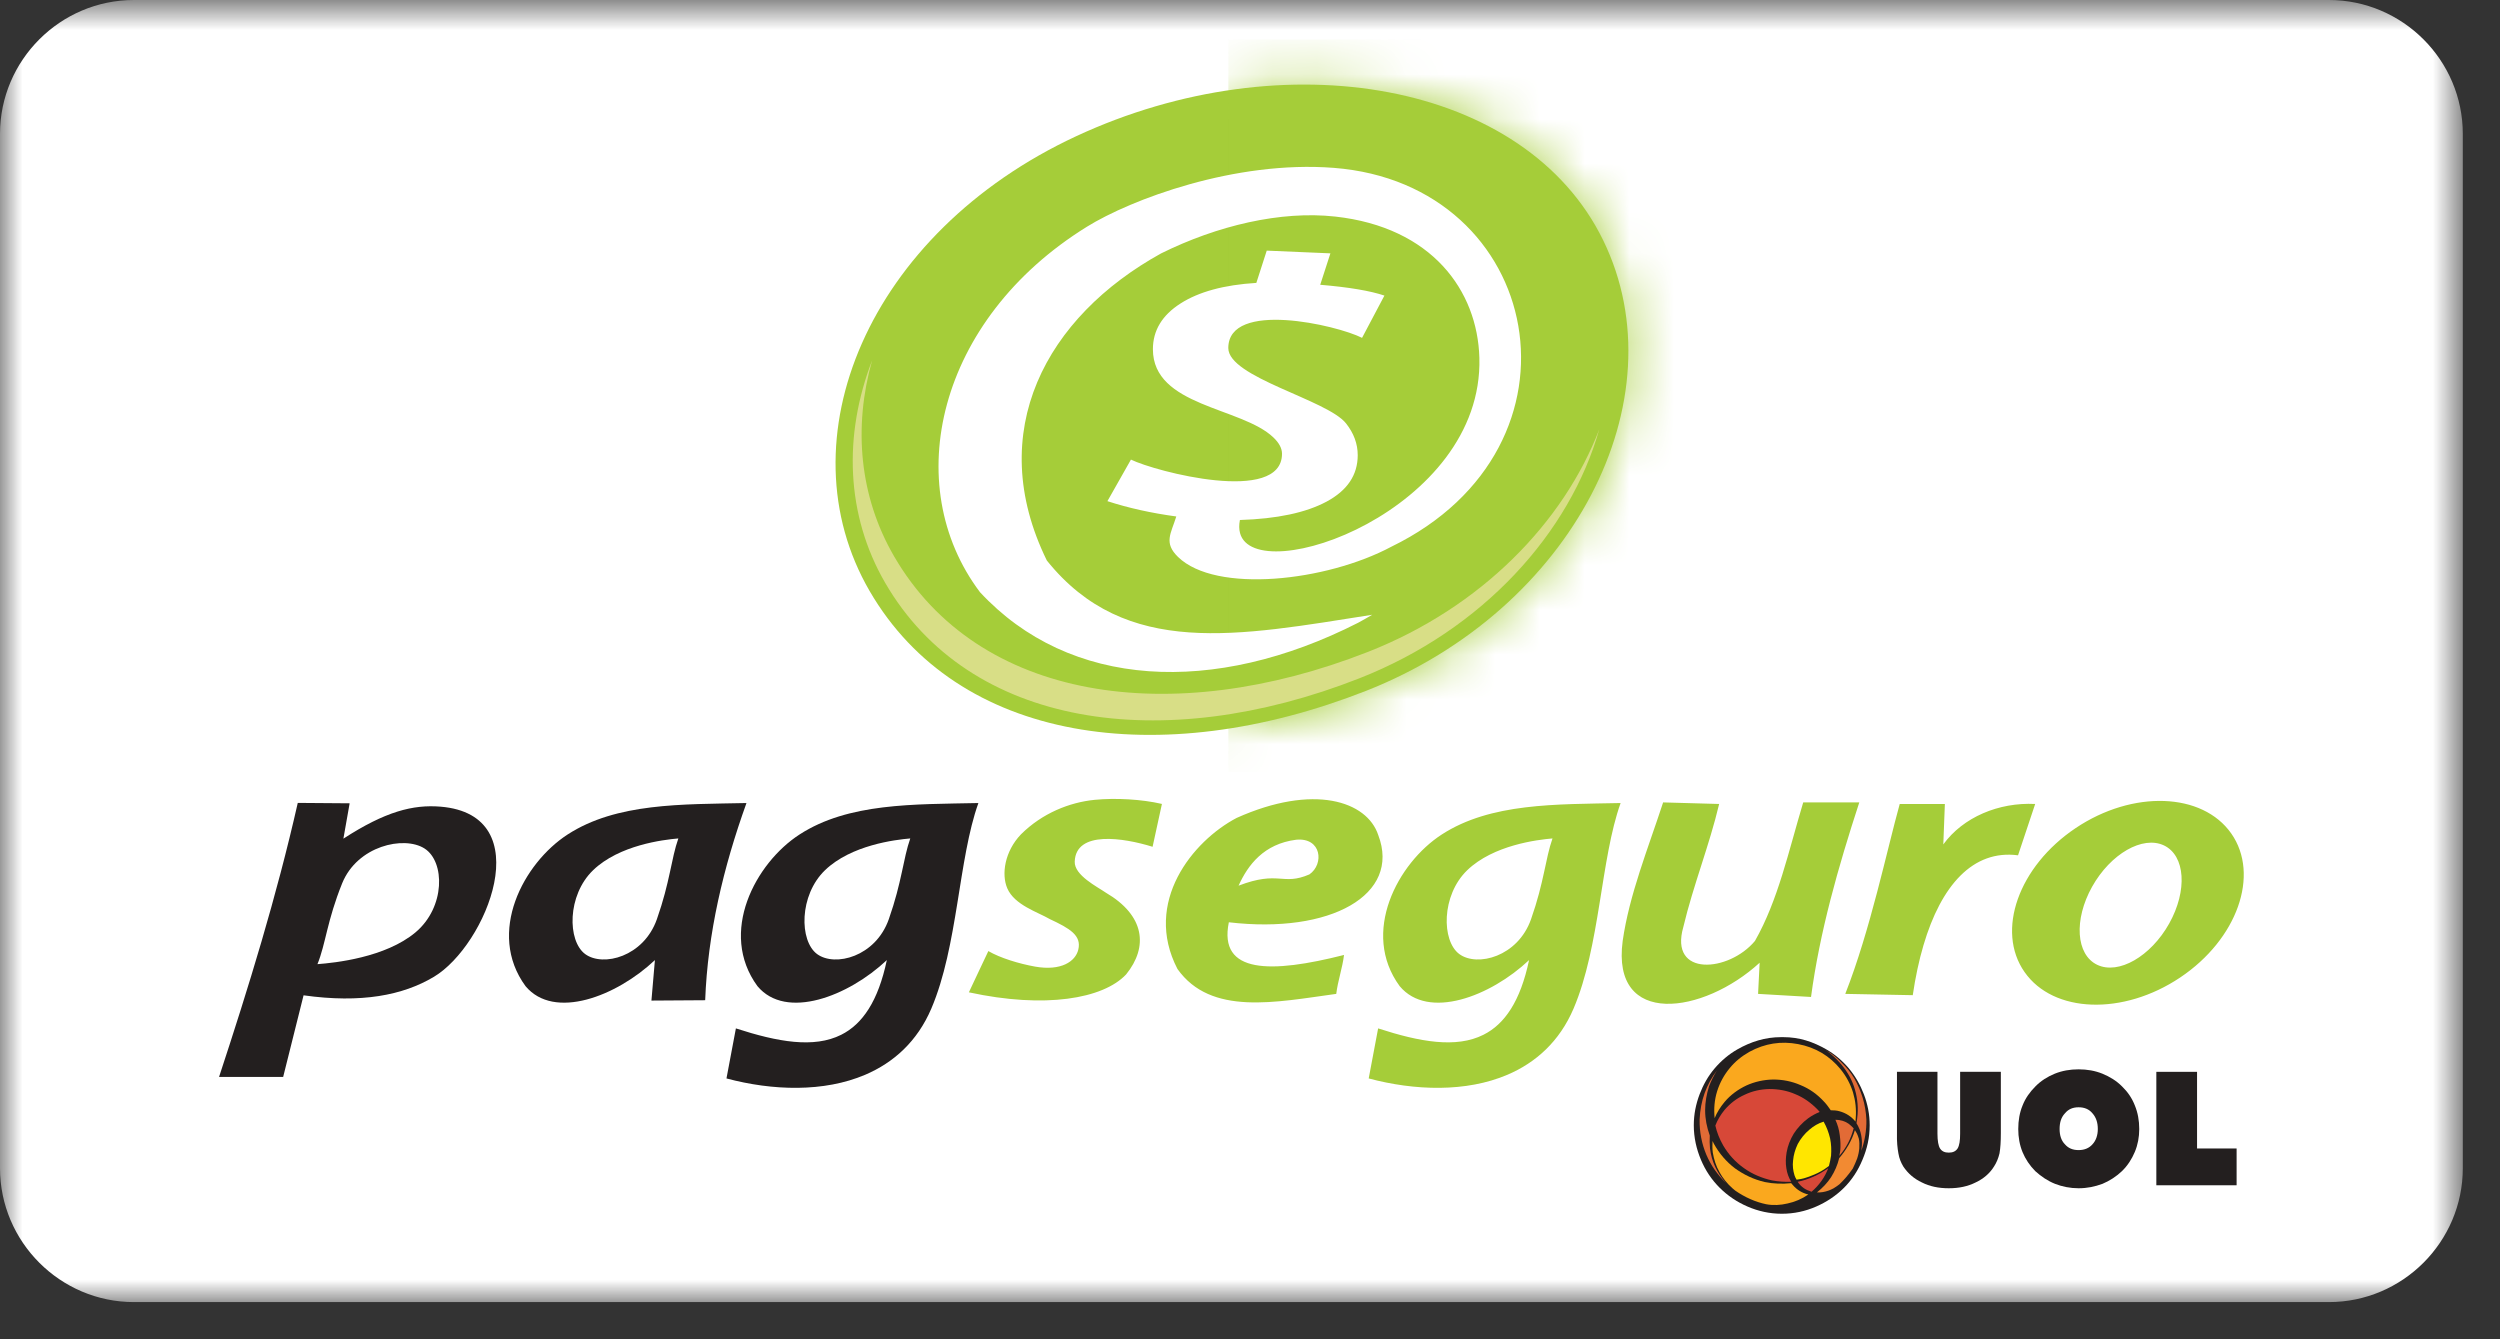 <?xml version="1.0" encoding="UTF-8" standalone="no"?>
<svg width="56px" height="30px" viewBox="0 0 56 30" version="1.1" xmlns="http://www.w3.org/2000/svg" xmlns:xlink="http://www.w3.org/1999/xlink">
    <rect x="0" y="0" width="56" height="30" fill="#333333" stroke="none"/>
    <!-- Generator: Sketch 39.1 (31720) - http://www.bohemiancoding.com/sketch -->
    <title>Page 1 Copy 7</title>
    <desc>Created with Sketch.</desc>
    <defs>
        <polygon id="path-1" points="27.583 30 0 30 0 0.833 27.583 0.833 55.167 0.833 55.167 30"></polygon>
        <path d="M0.515,15.156 C1.517,15.002 2.553,14.719 3.595,14.31 C8.224,12.491 10.651,7.787 8.914,4.219 C7.801,1.933 5.18,0.727 2.213,0.727 C1.657,0.727 1.088,0.769 0.515,0.855 L0.515,15.156 L0.515,15.156 Z" id="path-3"></path>
    </defs>
    <g id="Page-1" stroke="none" stroke-width="1" fill="none" fill-rule="evenodd">
        <g id="Home-320" transform="translate(-20, -2851)">
            <g id="Group-10" transform="translate(0, 2199)">
                <g id="Page-1-Copy-7" transform="translate(20, 651)">
                    <g id="Group-42" transform="translate(0, 0.167)">
                        <path d="M39.577,26.838 L39.8,26.849 C39.992,26.844 40.173,26.808 40.35,26.75 C40.515,26.694 40.677,26.615 40.816,26.517 C40.728,26.559 40.635,26.59 40.536,26.594 C40.505,26.601 40.468,26.601 40.433,26.601 C40.178,26.766 39.893,26.844 39.577,26.838" id="Fill-1" fill="#D74838"></path>
                        <g id="Group-5">
                            <mask id="mask-2" fill="white">
                                <use xlink:href="#path-1"></use>
                            </mask>
                            <g id="Clip-4"></g>
                            <path d="M52.167,30 L3,30 C1.35,30 -0,28.65 -0,27 L-0,3.833 C-0,2.183 1.35,0.833 3,0.833 L52.167,0.833 C53.817,0.833 55.167,2.183 55.167,3.833 L55.167,27 C55.167,28.65 53.817,30 52.167,30" id="Fill-3" fill="#FFFFFF" mask="url(#mask-2)"></path>
                        </g>
                        <path d="M9.306,21.719 C9.978,21.156 9.971,20.133 9.509,19.839 C9.048,19.546 8.004,19.78 7.664,20.62 C7.325,21.46 7.297,21.973 7.111,22.43 C7.5,22.401 8.634,22.282 9.306,21.719 L9.306,21.719 Z M4.907,24.956 C5.567,22.951 6.195,20.917 6.67,18.818 C7.039,18.818 7.462,18.827 7.832,18.827 L7.692,19.619 C8.632,19.01 9.25,18.852 9.866,18.902 C12.094,19.084 10.896,22.011 9.719,22.714 C9.028,23.127 8.093,23.311 6.8,23.128 C6.648,23.737 6.495,24.346 6.343,24.956 L4.907,24.956 Z" id="Fill-6" fill="#231F1F"></path>
                        <path d="M13.286,20.325 C12.701,20.888 12.708,21.911 13.109,22.205 C13.51,22.498 14.418,22.264 14.714,21.424 C15.01,20.584 15.034,20.071 15.195,19.614 C14.857,19.643 13.871,19.762 13.286,20.325 M15.796,23.238 C15.377,23.238 15.011,23.246 14.592,23.246 L14.67,22.339 C13.808,23.152 12.412,23.69 11.772,22.923 C10.894,21.725 11.726,20.166 12.714,19.526 C13.812,18.815 15.269,18.852 16.721,18.821 C16.201,20.266 15.852,21.747 15.796,23.238" id="Fill-8" fill="#231F1F"></path>
                        <path d="M18.481,20.325 C17.896,20.888 17.903,21.911 18.304,22.205 C18.705,22.498 19.613,22.264 19.909,21.424 C20.205,20.584 20.229,20.071 20.39,19.614 C20.052,19.643 19.066,19.762 18.481,20.325 M16.273,24.99 L16.484,23.869 C17.42,24.173 18.232,24.319 18.843,24.012 C19.318,23.774 19.671,23.262 19.865,22.339 C19.003,23.152 17.607,23.69 16.967,22.923 C16.089,21.725 16.921,20.166 17.909,19.526 C19.007,18.815 20.464,18.852 21.916,18.821 C21.467,20.07 21.458,22.031 20.861,23.427 C20.546,24.163 20.016,24.636 19.382,24.907 C18.455,25.303 17.305,25.266 16.273,24.99" id="Fill-10" fill="#231F1F"></path>
                        <path d="M32.867,20.325 C32.282,20.888 32.289,21.911 32.69,22.205 C33.091,22.498 33.999,22.264 34.295,21.424 C34.591,20.584 34.615,20.071 34.776,19.614 C34.438,19.643 33.452,19.762 32.867,20.325 L32.867,20.325 Z M22.139,22.137 C21.999,22.439 21.842,22.758 21.703,23.061 C23.406,23.431 24.71,23.208 25.225,22.66 C25.727,22.04 25.643,21.339 24.771,20.829 C24.586,20.7 24.06,20.44 24.074,20.132 C24.099,19.431 25.164,19.598 25.818,19.801 L26.027,18.841 C25.57,18.735 24.989,18.704 24.523,18.749 C23.955,18.805 23.345,19.05 22.871,19.521 C22.504,19.903 22.428,20.418 22.563,20.731 C22.724,21.107 23.249,21.264 23.516,21.421 C23.964,21.63 24.23,21.787 24.154,22.104 C24.091,22.371 23.767,22.588 23.186,22.485 C22.826,22.42 22.404,22.292 22.139,22.137 L22.139,22.137 Z M27.744,20.672 C27.954,20.207 28.31,19.736 29.034,19.643 C29.604,19.588 29.665,20.189 29.33,20.42 C28.722,20.682 28.654,20.323 27.744,20.672 L27.744,20.672 Z M30.106,22.224 C30.071,22.514 29.967,22.805 29.932,23.096 C28.578,23.281 27.125,23.595 26.375,22.538 C25.599,21.041 26.719,19.67 27.7,19.155 C29.424,18.382 30.621,18.776 30.873,19.539 C31.384,20.877 29.804,21.76 27.526,21.492 C27.288,22.655 28.477,22.638 30.106,22.224 L30.106,22.224 Z M37.254,18.807 C37.673,18.818 38.091,18.83 38.509,18.842 C38.289,19.771 37.928,20.666 37.707,21.596 C37.38,22.727 38.729,22.61 39.311,21.91 C39.83,20.999 40.062,19.906 40.392,18.807 L41.648,18.807 C41.174,20.259 40.761,21.712 40.567,23.165 C40.195,23.142 39.753,23.119 39.381,23.096 C39.393,22.863 39.404,22.631 39.416,22.398 C38.158,23.553 36.088,23.858 36.348,21.91 C36.496,20.875 36.916,19.841 37.254,18.807 L37.254,18.807 Z M41.334,23.096 C41.895,21.671 42.272,19.854 42.554,18.842 L43.565,18.842 L43.53,19.748 C43.972,19.138 44.774,18.801 45.588,18.842 L45.204,19.992 C44.193,19.859 43.48,20.669 43.086,22.006 C42.985,22.347 42.905,22.722 42.846,23.125 L41.334,23.096 Z M46.495,19.382 C45.216,20.239 44.703,21.683 45.35,22.607 C45.996,23.532 47.557,23.586 48.836,22.729 C50.115,21.873 50.627,20.428 49.981,19.504 C49.334,18.58 47.773,18.525 46.495,19.382 L46.495,19.382 Z M46.863,20.696 C46.45,21.435 46.502,22.218 46.978,22.445 C47.455,22.672 48.177,22.258 48.59,21.52 C49.003,20.782 48.951,19.999 48.474,19.771 C47.997,19.544 47.276,19.958 46.863,20.696 L46.863,20.696 Z M30.659,24.99 L30.87,23.869 C31.806,24.173 32.618,24.319 33.229,24.012 C33.704,23.774 34.057,23.262 34.251,22.339 C33.389,23.152 31.993,23.69 31.353,22.923 C30.475,21.725 31.307,20.166 32.295,19.526 C33.393,18.815 34.85,18.852 36.302,18.821 C35.853,20.07 35.844,22.031 35.247,23.427 C34.932,24.163 34.402,24.636 33.768,24.907 C32.841,25.303 31.691,25.266 30.659,24.99 L30.659,24.99 Z" id="Fill-12" fill="#A5CD39"></path>
                        <path d="M38.408,24.765 C38.262,24.937 38.152,25.132 38.071,25.345 C37.987,25.568 37.941,25.796 37.941,26.039 C37.941,26.315 38,26.571 38.101,26.812 C38.202,27.052 38.34,27.258 38.521,27.439 C38.698,27.615 38.905,27.756 39.143,27.859 C39.382,27.963 39.642,28.021 39.911,28.021 C40.185,28.021 40.441,27.966 40.684,27.859 C40.917,27.757 41.126,27.618 41.306,27.439 C41.484,27.261 41.621,27.05 41.719,26.812 C41.823,26.568 41.881,26.315 41.881,26.039 C41.881,25.796 41.836,25.568 41.751,25.345 C41.669,25.132 41.56,24.941 41.415,24.765 C41.269,24.593 41.102,24.45 40.911,24.34 C40.613,24.168 40.304,24.065 39.946,24.065 L39.895,24.065 C39.543,24.065 39.22,24.166 38.916,24.34 C38.724,24.45 38.554,24.594 38.408,24.765" id="Fill-14" fill="#231F1F"></path>
                        <path d="M46.56,25.636 C46.69,25.636 46.794,25.678 46.871,25.771 C46.949,25.859 46.991,25.973 46.991,26.123 C46.991,26.263 46.949,26.383 46.871,26.466 C46.794,26.553 46.69,26.595 46.56,26.595 C46.432,26.595 46.332,26.555 46.255,26.466 C46.172,26.383 46.135,26.263 46.135,26.123 C46.135,25.973 46.172,25.859 46.255,25.771 C46.332,25.678 46.432,25.636 46.56,25.636 M46.56,24.786 C46.369,24.786 46.193,24.817 46.026,24.884 C45.861,24.952 45.715,25.044 45.592,25.17 C45.467,25.295 45.369,25.434 45.306,25.594 C45.239,25.756 45.209,25.933 45.209,26.123 C45.209,26.304 45.239,26.481 45.306,26.643 C45.369,26.796 45.467,26.943 45.592,27.068 C45.722,27.186 45.866,27.284 46.033,27.351 C46.193,27.414 46.374,27.45 46.56,27.45 C46.752,27.45 46.924,27.414 47.095,27.351 C47.256,27.284 47.405,27.186 47.53,27.068 C47.659,26.943 47.753,26.796 47.82,26.636 C47.887,26.476 47.919,26.304 47.919,26.123 C47.919,25.933 47.887,25.756 47.82,25.594 C47.757,25.434 47.664,25.295 47.535,25.17 C47.411,25.044 47.26,24.952 47.095,24.884 C46.929,24.817 46.752,24.786 46.56,24.786" id="Fill-16" fill="#231F1F"></path>
                        <path d="M44.789,26.668 C44.81,26.548 44.819,26.399 44.819,26.216 L44.819,24.842 L43.907,24.842 L43.907,26.227 C43.907,26.383 43.891,26.492 43.85,26.559 C43.808,26.621 43.747,26.652 43.652,26.652 C43.56,26.652 43.497,26.621 43.457,26.559 C43.42,26.501 43.399,26.388 43.399,26.227 L43.399,24.842 L42.492,24.842 L42.492,26.216 C42.487,26.408 42.503,26.554 42.524,26.668 C42.543,26.787 42.585,26.879 42.631,26.958 C42.736,27.118 42.875,27.237 43.051,27.32 C43.223,27.408 43.425,27.45 43.652,27.45 C43.882,27.45 44.079,27.408 44.254,27.32 C44.43,27.237 44.571,27.118 44.669,26.958 C44.72,26.879 44.762,26.782 44.789,26.668" id="Fill-18" fill="#231F1F"></path>
                        <polygon id="Fill-20" fill="#231F1F" points="49.214 24.842 48.302 24.842 48.302 27.383 50.1 27.383 50.1 26.559 49.214 26.559"></polygon>
                        <path d="M41.227,24.782 C40.983,24.485 40.667,24.294 40.278,24.221 C39.895,24.148 39.533,24.206 39.19,24.392 C39.013,24.491 38.864,24.614 38.744,24.761 C38.621,24.91 38.526,25.081 38.465,25.273 C38.403,25.471 38.387,25.677 38.408,25.88 C38.459,25.75 38.537,25.631 38.63,25.517 C38.765,25.357 38.932,25.236 39.118,25.148 C39.303,25.064 39.507,25.018 39.719,25.014 C39.932,25.014 40.139,25.055 40.331,25.139 C40.533,25.221 40.709,25.346 40.86,25.512 C40.916,25.569 40.962,25.636 41.009,25.703 C41.076,25.703 41.144,25.707 41.201,25.724 C41.352,25.765 41.471,25.843 41.563,25.957 L41.568,25.884 C41.584,25.683 41.563,25.491 41.508,25.305 C41.45,25.117 41.357,24.942 41.227,24.782" id="Fill-22" fill="#FAA81E"></path>
                        <path d="M38.366,26.647 C38.392,26.803 38.438,26.951 38.516,27.088 C38.589,27.222 38.688,27.346 38.812,27.455 L38.874,27.506 C39.087,27.652 39.315,27.756 39.563,27.808 C39.724,27.838 39.886,27.828 40.041,27.791 C40.206,27.756 40.362,27.689 40.507,27.59 C40.373,27.559 40.252,27.487 40.159,27.378 L40.123,27.336 C39.927,27.357 39.73,27.351 39.533,27.311 C39.283,27.253 39.066,27.149 38.864,27.004 C38.672,26.859 38.512,26.673 38.392,26.455 L38.361,26.392 C38.356,26.475 38.356,26.563 38.366,26.647" id="Fill-24" fill="#FAA81E"></path>
                        <path d="M40.211,25.341 C40.03,25.262 39.833,25.227 39.631,25.227 C39.434,25.232 39.248,25.274 39.076,25.357 C38.905,25.434 38.756,25.548 38.631,25.694 C38.543,25.803 38.47,25.921 38.424,26.046 C38.459,26.202 38.517,26.346 38.6,26.492 C38.719,26.694 38.874,26.865 39.066,27 C39.253,27.134 39.466,27.223 39.693,27.274 C39.833,27.3 39.979,27.311 40.123,27.304 C40.067,27.212 40.03,27.114 40.014,27 C39.995,26.885 40,26.771 40.02,26.647 C40.046,26.496 40.102,26.357 40.18,26.227 C40.264,26.097 40.373,25.979 40.501,25.884 C40.585,25.823 40.673,25.777 40.761,25.74 L40.714,25.687 C40.568,25.538 40.403,25.418 40.211,25.341" id="Fill-26" fill="#D74838"></path>
                        <path d="M41.596,26.227 L41.55,26.148 C41.482,26.382 41.357,26.589 41.197,26.777 C41.16,26.932 41.098,27.072 41.016,27.202 C40.933,27.33 40.823,27.445 40.699,27.543 C40.787,27.548 40.875,27.533 40.963,27.501 C41.046,27.471 41.123,27.424 41.202,27.362 C41.306,27.264 41.404,27.149 41.487,27.03 L41.502,27.009 C41.539,26.932 41.575,26.854 41.601,26.782 C41.627,26.703 41.643,26.626 41.648,26.554 C41.652,26.475 41.652,26.408 41.638,26.341 C41.627,26.299 41.611,26.262 41.596,26.227" id="Fill-28" fill="#F28A32"></path>
                        <path d="M38.185,25.315 C38.118,25.501 38.081,25.698 38.071,25.912 C38.067,26.185 38.118,26.45 38.222,26.699 C38.273,26.817 38.336,26.933 38.413,27.042 C38.487,27.144 38.568,27.244 38.661,27.33 C38.459,27.107 38.34,26.849 38.304,26.559 C38.294,26.46 38.294,26.367 38.299,26.269 C38.232,26.081 38.195,25.896 38.195,25.703 C38.195,25.522 38.227,25.346 38.283,25.164 C38.331,25.04 38.392,24.921 38.459,24.812 C38.34,24.968 38.253,25.134 38.185,25.315" id="Fill-30" fill="#E26B36"></path>
                        <path d="M41.724,25.424 C41.677,25.273 41.617,25.127 41.538,24.993 C41.461,24.863 41.366,24.744 41.253,24.636 C41.15,24.526 41.03,24.433 40.895,24.355 C41.009,24.433 41.113,24.526 41.206,24.631 C41.352,24.796 41.461,24.972 41.529,25.169 C41.596,25.371 41.626,25.58 41.61,25.796 C41.605,25.863 41.596,25.926 41.585,25.993 C41.61,26.035 41.638,26.086 41.658,26.139 C41.71,26.29 41.719,26.45 41.694,26.61 C41.772,26.387 41.812,26.153 41.807,25.911 C41.798,25.745 41.772,25.58 41.724,25.424" id="Fill-32" fill="#E26B36"></path>
                        <path d="M41.113,25.916 C41.164,26.025 41.197,26.144 41.211,26.262 C41.227,26.382 41.232,26.496 41.222,26.61 L41.201,26.724 C41.357,26.543 41.461,26.341 41.522,26.107 C41.487,26.072 41.45,26.035 41.408,26.004 C41.325,25.947 41.227,25.916 41.113,25.916" id="Fill-34" fill="#E26B36"></path>
                        <path d="M40.802,27.284 C40.865,27.196 40.916,27.098 40.953,27 C40.744,27.149 40.517,27.254 40.268,27.305 C40.304,27.362 40.352,27.409 40.403,27.446 C40.454,27.481 40.512,27.507 40.579,27.528 C40.663,27.456 40.74,27.372 40.802,27.284" id="Fill-36" fill="#D74838"></path>
                        <path d="M40.995,26.336 C40.963,26.202 40.917,26.077 40.849,25.958 C40.73,25.993 40.626,26.056 40.529,26.139 C40.424,26.227 40.336,26.336 40.269,26.46 C40.211,26.584 40.176,26.703 40.165,26.828 C40.15,26.947 40.165,27.056 40.197,27.16 C40.211,27.195 40.222,27.227 40.243,27.258 C40.373,27.243 40.492,27.206 40.61,27.155 C40.735,27.107 40.849,27.042 40.958,26.958 L40.968,26.952 C40.989,26.874 41.005,26.796 41.016,26.719 C41.025,26.589 41.021,26.466 40.995,26.336" id="Fill-38" fill="#FFE600"></path>
                        <path d="M24.107,3.884 C19.443,6.053 17.515,10.69 19.48,14.073 C21.446,17.457 25.963,18.127 30.594,16.31 C35.224,14.491 37.65,9.787 35.913,6.219 C34.178,2.653 28.77,1.716 24.107,3.884" id="Fill-40" fill="#A5CD39"></path>
                    </g>
                    <g id="Group-45" transform="translate(27, 2.167)">
                        <mask id="mask-4" fill="white">
                            <use xlink:href="#path-3"></use>
                        </mask>
                        <g id="Clip-44"></g>
                        <polygon id="Fill-43" fill="#A5CD39" mask="url(#mask-4)" points="0.515 16.128 20.65 16.128 20.65 -0.284 0.515 -0.284"></polygon>
                    </g>
                    <g id="Group-50" transform="translate(19, 4.167)">
                        <path d="M11.51,4.401 C10.948,4.114 8.514,3.552 8.514,4.629 C8.514,5.288 10.731,5.785 11.151,6.317 C11.325,6.537 11.413,6.774 11.413,7.029 C11.413,7.474 11.179,7.82 10.716,8.069 C10.251,8.318 9.604,8.455 8.774,8.481 C8.752,8.592 8.754,8.69 8.777,8.775 C9.121,10.041 14.232,8.27 14.138,4.849 C14.096,3.339 13.071,1.923 10.909,1.684 C9.69,1.549 8.266,1.886 7.009,2.509 C4.44,3.927 3.031,6.496 4.449,9.388 C6.218,11.594 8.75,11.072 11.737,10.604 C11.635,10.665 11.531,10.724 11.424,10.782 C8.195,12.426 4.958,12.263 2.951,10.097 C1.145,7.7 1.991,3.992 5.345,1.913 C6.327,1.304 8.66,0.421 10.876,0.593 C15.574,0.957 16.772,6.835 12.167,9.079 C10.711,9.858 8.236,10.133 7.388,9.309 C7.062,8.991 7.228,8.79 7.349,8.402 C6.789,8.326 6.273,8.211 5.806,8.059 L6.333,7.128 C6.88,7.396 9.717,8.14 9.717,6.997 C9.717,6.877 9.653,6.754 9.522,6.63 C8.81,5.95 6.825,5.94 6.825,4.656 C6.825,4.236 7.031,3.895 7.442,3.632 C7.852,3.369 8.419,3.214 9.142,3.17 L9.375,2.447 L10.801,2.508 L10.573,3.212 C11.214,3.266 11.694,3.347 12.011,3.454 L11.51,4.401 Z" id="Fill-46" fill="#FFFFFF"></path>
                        <path d="M0.536,4.904 C-0.112,6.585 -0.053,8.371 0.83,9.892 C2.708,13.125 7.024,13.765 11.448,12.028 C14.224,10.938 16.169,8.762 16.824,6.449 C16.025,8.534 14.182,10.437 11.646,11.434 C7.222,13.17 2.906,12.53 1.029,9.297 C0.249,7.955 0.112,6.405 0.536,4.904" id="Fill-48" fill="#D8DE86"></path>
                    </g>
                </g>
            </g>
        </g>
    </g>
</svg>